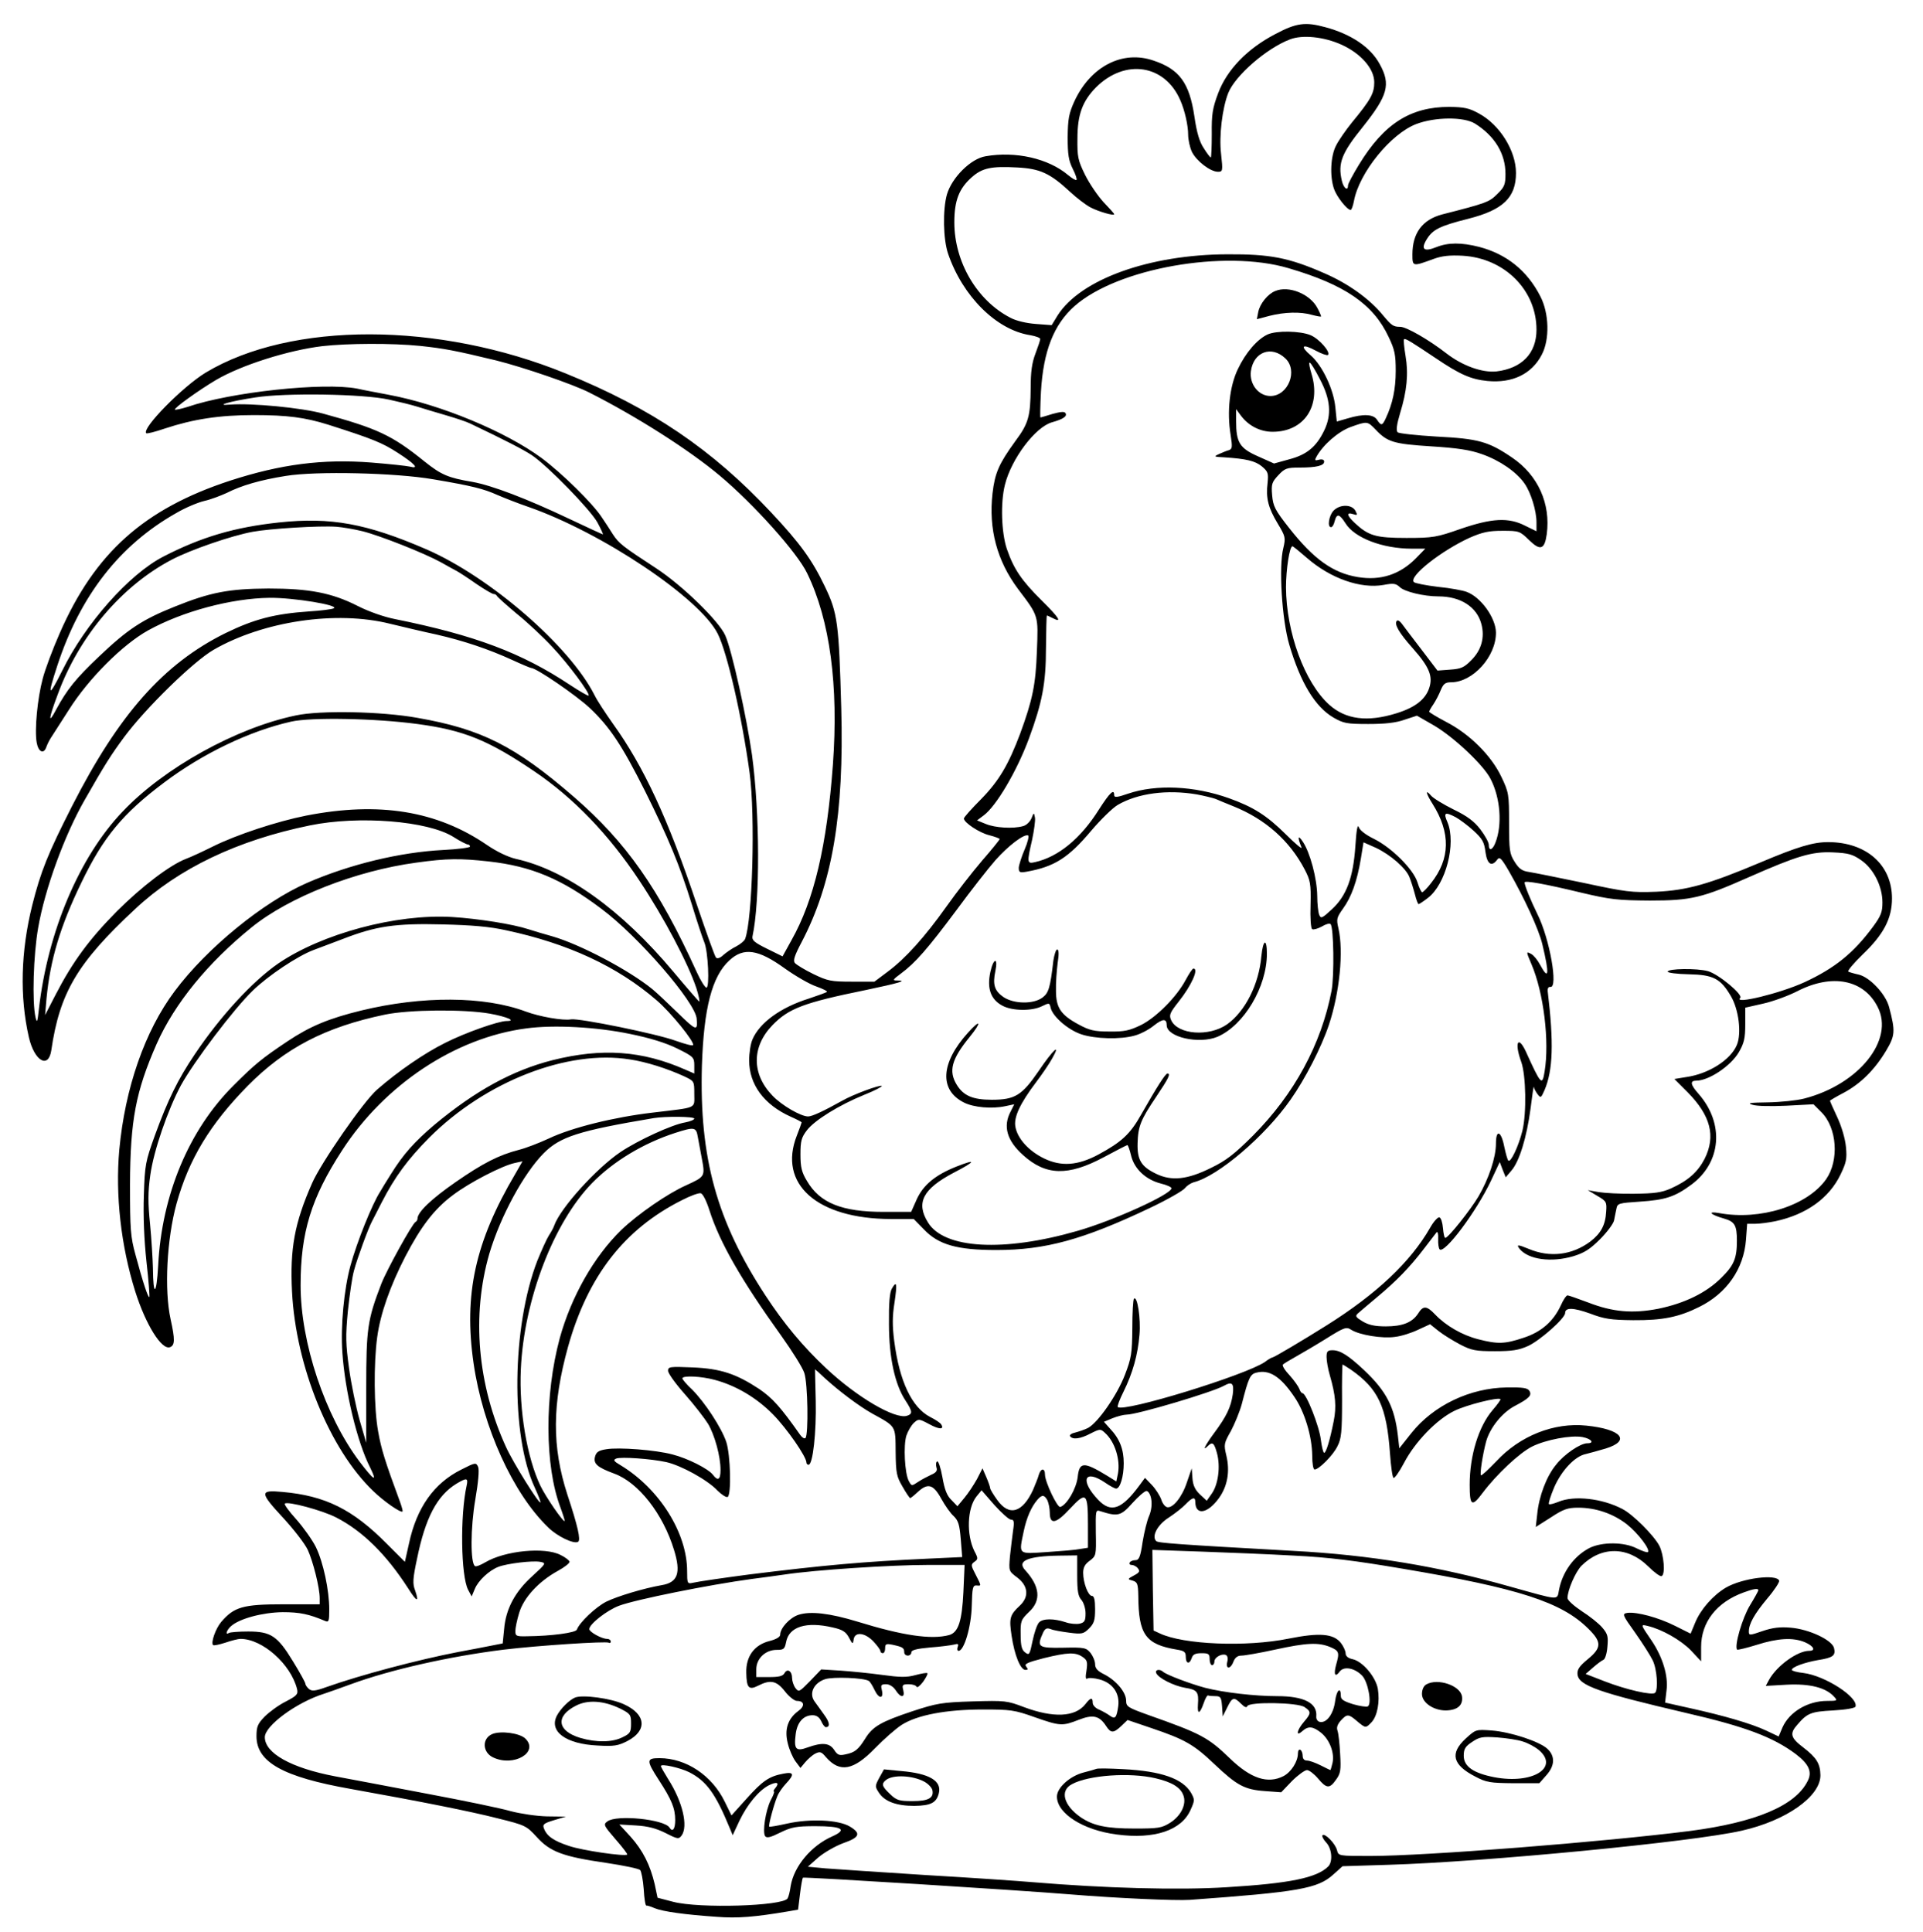 <?xml version="1.0" standalone="no"?>
<!DOCTYPE svg PUBLIC "-//W3C//DTD SVG 20010904//EN"
 "http://www.w3.org/TR/2001/REC-SVG-20010904/DTD/svg10.dtd">
<svg version="1.0" xmlns="http://www.w3.org/2000/svg"
 width="806pt" height="810pt" viewBox="0 0 806 810"
 preserveAspectRatio="xMidYMid meet">
<g transform="translate(0,810) scale(0.1,-0.1)"
fill="#000000" stroke="none">
<path d="M5345 7957 c-117 -61 -202 -149 -239 -247 -24 -64 -28 -89 -27 -172
0 -54 -2 -98 -4 -98 -3 0 -16 17 -29 38 -18 26 -30 65 -40 135 -21 140 -63
197 -171 233 -130 45 -264 -24 -332 -171 -23 -51 -27 -73 -28 -150 0 -72 4
-98 21 -132 12 -23 19 -45 16 -47 -3 -3 -18 6 -35 20 -83 70 -220 101 -346 79
-62 -10 -141 -89 -162 -160 -18 -64 -16 -188 5 -249 61 -178 202 -319 344
-341 23 -4 42 -11 42 -16 0 -5 -9 -32 -20 -61 -15 -39 -20 -78 -20 -143 -1
-121 -9 -150 -65 -225 -68 -94 -85 -132 -95 -218 -17 -150 19 -283 107 -401
87 -115 85 -109 79 -261 -5 -140 -18 -203 -70 -345 -49 -130 -88 -197 -163
-274 -40 -40 -73 -77 -73 -82 0 -17 65 -60 106 -70 24 -6 44 -14 44 -16 0 -3
-33 -44 -74 -91 -41 -48 -108 -134 -149 -192 -91 -128 -172 -218 -246 -273
l-56 -42 -95 0 c-87 0 -101 3 -161 32 -37 18 -71 39 -77 46 -9 10 -2 31 28 88
129 246 178 537 166 979 -10 359 -15 400 -69 512 -53 111 -104 181 -223 308
-250 267 -502 438 -864 585 -532 217 -1150 218 -1508 3 -97 -59 -269 -234
-249 -254 3 -3 38 6 79 20 118 39 228 56 372 56 141 0 215 -10 311 -40 188
-60 227 -76 292 -118 73 -47 92 -69 51 -58 -13 3 -85 11 -161 17 -204 16 -381
-7 -593 -76 -360 -118 -567 -303 -714 -640 -29 -66 -61 -151 -71 -190 -22 -82
-35 -216 -25 -269 7 -38 29 -49 40 -18 3 9 11 26 18 37 7 11 42 65 77 120 82
130 225 273 331 332 144 80 349 135 510 137 100 1 294 -31 269 -44 -8 -4 -54
-10 -104 -13 -144 -10 -229 -32 -350 -91 -259 -128 -447 -340 -644 -727 -100
-197 -130 -271 -166 -414 -48 -193 -53 -383 -14 -553 23 -100 82 -134 94 -55
35 241 109 367 351 592 182 171 430 289 733 351 205 42 494 19 601 -48 28 -18
56 -32 61 -32 5 0 9 -4 9 -9 0 -4 -51 -11 -112 -14 -180 -9 -392 -60 -571
-138 -183 -80 -420 -273 -555 -454 -125 -167 -208 -406 -232 -665 -17 -189 7
-403 67 -594 44 -139 111 -247 146 -233 20 8 21 31 2 117 -27 123 -16 336 25
485 52 187 141 333 298 493 157 159 326 247 576 299 102 21 331 23 439 4 72
-13 113 -31 70 -31 -34 0 -173 -49 -256 -91 -89 -44 -200 -121 -286 -196 -57
-49 -236 -308 -273 -393 -74 -168 -93 -275 -84 -455 16 -313 158 -661 340
-835 44 -43 116 -93 123 -86 2 2 -3 20 -11 42 -62 168 -78 219 -91 293 -18 98
-19 287 -4 396 13 97 54 214 118 338 65 125 121 199 199 257 68 52 207 124
260 135 l32 7 -31 -54 c-167 -283 -216 -504 -174 -793 39 -268 165 -546 313
-688 37 -37 108 -71 125 -60 12 7 -1 65 -45 198 -65 201 -64 378 3 620 83 296
236 493 477 614 35 18 70 31 79 29 9 -2 24 -32 37 -73 43 -134 133 -291 301
-525 45 -63 89 -133 96 -155 15 -43 18 -259 5 -273 -5 -4 -14 2 -22 13 -83
118 -116 154 -171 192 -97 64 -162 86 -280 91 -95 4 -103 3 -103 -14 0 -11 32
-55 71 -99 39 -44 82 -100 97 -124 28 -48 52 -136 52 -193 0 -41 -11 -48 -32
-20 -19 25 -106 69 -169 85 -70 19 -226 31 -278 22 -32 -5 -42 -12 -47 -31 -8
-30 10 -45 80 -71 102 -37 205 -169 251 -320 30 -97 16 -137 -53 -148 -74 -13
-184 -46 -231 -69 -45 -23 -113 -88 -123 -117 -4 -13 -105 -27 -210 -28 -44
-1 -48 1 -48 22 0 13 7 47 16 76 19 64 82 132 162 176 29 16 51 33 49 39 -2 6
-19 19 -38 28 -66 34 -232 18 -315 -31 -20 -12 -39 -19 -43 -16 -20 12 -19
162 1 278 13 76 17 125 12 138 -9 19 -11 19 -70 -11 -115 -57 -188 -160 -220
-311 l-17 -76 -76 76 c-143 144 -257 201 -437 217 -97 9 -97 -1 5 -111 43 -47
89 -106 101 -132 22 -48 50 -158 50 -203 l0 -25 -152 0 c-170 0 -207 -11 -261
-74 -24 -29 -44 -87 -34 -97 3 -3 26 2 51 10 26 9 54 16 64 16 92 0 211 -106
237 -210 5 -22 0 -28 -48 -53 -30 -15 -69 -44 -88 -63 -29 -30 -34 -42 -34
-82 0 -109 112 -171 395 -221 290 -52 502 -94 615 -123 117 -29 121 -31 165
-79 56 -62 111 -82 291 -108 73 -11 136 -24 142 -30 5 -5 12 -41 15 -80 2 -38
7 -70 11 -69 3 1 19 -4 35 -11 34 -14 127 -27 259 -36 89 -7 160 -1 302 23
l40 7 8 65 c4 35 10 66 12 69 4 4 902 -52 1120 -70 194 -16 443 -27 502 -23
455 33 536 47 601 106 l39 35 194 6 c401 12 1276 96 1479 143 187 42 331 144
330 233 -1 48 -16 73 -72 116 -53 40 -58 58 -25 95 42 49 57 55 150 60 54 3
92 10 94 16 13 39 -128 130 -218 141 -27 3 -49 9 -49 13 0 12 53 31 109 41 64
10 76 19 68 51 -9 34 -106 79 -182 85 -43 4 -76 0 -117 -14 -55 -19 -58 -19
-58 -2 0 32 23 73 77 138 30 35 52 69 50 75 -10 29 -154 11 -223 -29 -54 -32
-106 -91 -129 -147 l-19 -46 -66 33 c-70 35 -160 59 -199 54 -23 -4 -22 -7 33
-84 31 -44 64 -96 73 -115 18 -36 24 -122 10 -136 -11 -12 -121 13 -211 48
l-80 31 31 27 c17 15 36 29 43 32 7 2 15 26 17 54 4 43 2 54 -21 81 -14 17
-53 48 -86 69 -33 22 -60 46 -60 55 0 33 33 109 58 135 83 83 194 83 280 -2
25 -25 50 -43 56 -41 17 6 10 89 -9 127 -23 44 -112 133 -156 155 -84 44 -201
57 -266 30 -20 -8 -38 -13 -41 -10 -3 3 7 34 22 70 31 71 87 131 133 140 16 4
53 14 83 23 107 33 66 81 -81 96 -135 14 -278 -42 -378 -150 -33 -34 -61 -61
-64 -58 -5 5 7 86 22 142 16 57 67 121 121 149 59 31 72 44 60 63 -7 12 -29
15 -94 14 -155 -2 -308 -75 -401 -192 l-50 -63 -6 53 c-14 120 -48 186 -141
274 -67 63 -101 84 -133 84 -21 0 -25 -5 -25 -28 0 -16 6 -51 14 -78 24 -83
28 -131 16 -191 -16 -81 -32 -133 -40 -133 -4 0 -10 25 -14 55 -6 55 -61 195
-77 195 -4 0 -10 8 -13 18 -4 10 -22 36 -41 57 -20 21 -32 41 -28 45 4 4 29
19 54 33 25 14 83 48 128 76 75 47 84 50 104 37 34 -22 131 -38 184 -30 27 3
70 17 97 30 l50 23 35 -28 c20 -16 61 -41 91 -57 48 -25 66 -28 145 -28 72 0
100 4 140 22 50 23 155 116 155 138 0 24 34 23 104 -2 60 -23 88 -27 181 -28
124 -1 192 13 278 56 115 57 186 160 195 281 l5 67 33 0 c18 0 57 5 86 11 129
28 224 96 272 195 24 50 28 66 23 116 -3 34 -18 85 -36 124 -17 36 -31 68 -31
70 0 1 26 17 59 34 70 38 128 95 176 175 38 64 40 81 13 183 -14 55 -82 127
-129 137 -19 4 -38 10 -42 12 -5 3 22 35 60 72 88 84 123 151 123 235 0 141
-108 236 -268 236 -62 0 -127 -19 -283 -85 -218 -92 -308 -117 -436 -123 -104
-4 -128 -1 -305 37 -106 22 -210 43 -230 46 -29 4 -42 14 -60 43 -21 33 -23
49 -23 162 0 120 -1 128 -32 193 -42 89 -132 179 -230 230 -40 21 -73 41 -73
44 0 2 8 17 18 31 10 15 24 42 31 60 11 26 19 32 43 32 91 0 189 108 188 209
-1 61 -63 148 -123 170 -15 6 -69 16 -120 21 -50 6 -96 15 -101 20 -23 23 114
131 234 186 53 23 79 29 137 29 70 0 73 -1 112 -39 47 -46 65 -40 74 25 17
128 -37 247 -144 320 -101 69 -143 80 -318 89 -84 5 -158 13 -163 18 -7 7 -4
32 10 79 29 94 36 166 23 242 -6 36 -9 67 -6 69 5 5 32 -12 132 -79 102 -69
148 -89 217 -96 105 -10 186 29 228 110 34 64 31 174 -6 245 -55 108 -142 177
-256 207 -75 19 -130 19 -180 -1 -52 -21 -66 -9 -40 33 25 41 55 56 174 86
146 37 200 89 200 192 0 93 -68 202 -155 249 -41 23 -62 27 -124 28 -163 0
-274 -70 -379 -242 -25 -41 -46 -80 -46 -87 0 -26 -19 -12 -26 20 -17 73 -1
115 88 225 105 132 118 178 71 263 -38 71 -120 126 -228 155 -84 23 -122 18
-210 -29z m277 -44 c82 -37 138 -101 138 -158 0 -46 -14 -72 -94 -169 -25 -31
-55 -74 -66 -96 -23 -44 -27 -127 -9 -181 11 -33 55 -89 70 -89 4 0 10 17 14
38 22 118 154 281 261 322 79 30 199 31 246 2 83 -52 128 -126 128 -211 0 -44
-4 -55 -34 -84 -34 -34 -44 -38 -232 -86 -82 -22 -124 -78 -124 -167 0 -52 0
-52 90 -19 33 12 66 16 120 13 176 -10 310 -144 310 -310 0 -99 -61 -162 -168
-175 -60 -6 -143 24 -210 76 -72 56 -167 111 -193 111 -29 0 -36 5 -72 48 -56
69 -147 134 -247 177 -148 65 -227 80 -405 79 -328 -1 -616 -105 -712 -256
l-25 -41 -66 5 c-40 3 -83 13 -107 26 -140 72 -235 234 -235 400 0 92 20 142
73 189 44 39 82 47 191 41 95 -5 137 -24 221 -102 28 -26 66 -55 85 -65 34
-18 100 -37 100 -29 0 3 -20 25 -44 50 -24 26 -59 77 -78 115 -30 61 -33 76
-32 153 0 99 21 156 78 214 122 121 288 96 353 -54 19 -43 33 -106 33 -145 0
-20 7 -53 16 -72 19 -38 77 -83 109 -83 20 0 21 3 13 75 -9 75 5 191 30 255
29 73 161 188 259 225 52 20 142 11 215 -22z m-222 -937 c236 -69 356 -151
420 -288 26 -54 30 -75 30 -143 0 -76 -13 -137 -41 -197 -15 -33 -20 -34 -37
-8 -15 24 -58 26 -124 6 l-45 -13 -6 59 c-7 75 -54 175 -103 218 -47 40 -36
51 21 20 24 -13 47 -21 51 -18 12 12 -37 68 -73 83 -43 18 -142 20 -180 3 -43
-20 -92 -76 -125 -146 -34 -71 -46 -178 -30 -275 8 -51 7 -59 -7 -64 -9 -2
-27 -10 -41 -16 -24 -11 -22 -12 20 -14 93 -6 131 -15 159 -38 26 -22 28 -29
24 -69 -8 -64 3 -105 42 -170 33 -55 34 -60 24 -103 -20 -77 -6 -302 25 -406
47 -159 108 -260 185 -305 42 -24 55 -27 146 -27 69 0 116 5 152 18 l52 17 73
-42 c84 -50 207 -166 236 -224 41 -80 49 -192 20 -266 -12 -32 -28 -37 -28 -9
0 10 -16 39 -35 64 -26 34 -55 56 -113 84 -42 21 -85 47 -94 58 -25 29 -22 10
6 -34 77 -122 75 -231 -6 -333 -16 -21 -33 -38 -37 -38 -4 0 -13 19 -20 42
-17 54 -108 145 -183 182 -33 16 -59 36 -63 49 -5 14 -10 -14 -14 -78 -9 -134
-37 -210 -99 -267 -41 -38 -46 -40 -53 -22 -4 10 -8 46 -8 79 -1 73 -30 181
-60 226 -21 32 -24 21 -6 -23 4 -10 -26 15 -66 55 -80 79 -135 114 -238 151
-146 52 -305 59 -423 19 -46 -16 -58 -17 -58 -6 0 28 -18 11 -63 -59 -77 -123
-171 -200 -269 -222 -34 -8 -34 -2 -12 94 8 38 14 80 12 92 -4 23 -5 23 -15
-3 -7 -15 -22 -29 -35 -32 -42 -12 -118 -7 -156 9 l-37 15 28 21 c52 38 139
185 190 323 55 149 71 231 71 377 1 76 2 138 4 138 2 0 12 -5 24 -11 42 -22
27 2 -45 73 -86 85 -118 133 -147 217 -23 69 -27 194 -8 269 27 109 128 243
198 262 46 13 64 25 56 38 -4 8 -21 6 -54 -3 -26 -8 -49 -15 -51 -15 -2 0 -1
48 2 108 10 171 54 282 141 359 180 159 629 238 896 159z m-3639 -326 c102
-11 145 -19 319 -61 112 -28 323 -100 391 -135 196 -99 419 -241 546 -348 142
-119 325 -323 366 -409 96 -197 132 -471 108 -802 -25 -339 -79 -569 -174
-737 l-37 -67 -65 32 c-53 26 -64 36 -61 52 32 147 31 515 -2 760 -22 156 -84
438 -112 501 -26 60 -180 210 -290 282 -141 92 -156 104 -181 142 -12 19 -33
52 -47 72 -38 58 -165 183 -252 248 -151 111 -422 224 -640 265 -47 9 -107 20
-133 26 -140 27 -529 -14 -712 -77 -26 -8 -49 -13 -52 -11 -5 6 101 82 172
124 107 63 304 125 446 142 107 12 291 13 410 1z m3626 -52 c55 -51 12 -158
-62 -158 -50 0 -89 50 -82 104 11 81 86 109 144 54z m146 -89 c44 -84 49 -148
17 -214 -33 -68 -73 -101 -145 -120 l-65 -18 -67 30 c-77 34 -92 58 -92 148
l0 50 20 -27 c32 -43 81 -68 133 -68 132 0 204 108 163 243 -8 26 -12 47 -8
47 5 0 24 -32 44 -71z m-3903 -84 c41 -9 95 -22 120 -30 25 -8 79 -24 120 -36
41 -12 86 -27 100 -34 153 -73 224 -110 259 -133 67 -45 246 -229 275 -282 15
-28 25 -50 23 -50 -2 0 -67 30 -143 66 -175 83 -321 139 -404 154 -102 17
-131 30 -200 85 -137 111 -199 139 -425 201 -90 25 -303 45 -390 38 -70 -6 -1
14 105 30 126 20 452 15 560 -9z m4136 -126 c49 -52 75 -60 232 -70 111 -7
164 -15 214 -33 74 -26 144 -74 178 -123 27 -39 50 -114 50 -163 l0 -37 -47
23 c-70 36 -140 32 -271 -13 -100 -35 -115 -38 -227 -38 -129 0 -159 9 -217
63 -33 31 -36 46 -7 37 18 -6 20 -5 10 14 -15 27 -64 28 -91 1 -20 -20 -28
-70 -11 -70 5 0 12 11 15 25 9 34 20 31 45 -8 38 -62 156 -107 279 -107 l56 0
-39 -40 c-67 -68 -148 -95 -244 -79 -104 17 -185 75 -288 206 -59 75 -67 91
-71 137 -4 47 -1 55 26 84 27 29 36 32 89 32 71 0 103 8 103 25 0 8 -8 11 -21
8 -18 -5 -20 -3 -11 13 28 50 91 105 143 124 70 25 70 25 105 -11z m-3951
-208 c165 -28 212 -40 270 -66 28 -12 86 -35 130 -50 307 -107 717 -381 793
-531 40 -79 102 -349 134 -584 24 -180 12 -615 -19 -696 -3 -8 -20 -22 -37
-31 -17 -8 -41 -25 -54 -36 -13 -13 -26 -17 -31 -11 -5 5 -41 106 -81 224
-120 358 -222 577 -350 755 -31 44 -67 98 -78 121 -104 206 -438 495 -704 611
-252 109 -402 136 -618 113 -187 -20 -326 -61 -485 -143 -144 -74 -327 -281
-424 -478 -58 -116 -64 -111 -21 20 96 294 261 506 498 640 39 23 92 45 118
51 27 6 69 22 95 34 61 31 140 54 247 71 128 21 460 13 617 -14z m-295 -218
c75 -19 259 -92 328 -130 26 -15 56 -31 67 -37 11 -6 48 -30 82 -54 34 -23 66
-42 72 -42 5 0 11 -3 13 -7 2 -5 39 -38 83 -75 45 -36 112 -99 150 -140 67
-71 160 -196 152 -204 -2 -2 -37 18 -78 45 -202 134 -397 208 -734 276 -46 9
-111 32 -156 55 -108 55 -203 73 -374 73 -167 -1 -244 -16 -393 -76 -135 -54
-196 -94 -317 -209 -98 -93 -134 -138 -180 -223 -34 -65 -32 -39 7 64 89 244
268 455 478 565 78 41 251 101 340 117 71 13 278 26 350 21 25 -2 74 -10 110
-19z m3958 -112 c99 -86 225 -130 321 -113 42 8 52 6 68 -9 19 -19 100 -39
162 -39 93 0 161 -44 180 -116 15 -56 0 -110 -43 -152 -29 -30 -43 -36 -88
-39 l-53 -4 -67 88 c-37 48 -74 97 -82 108 -8 11 -17 17 -21 13 -13 -13 8 -50
66 -115 70 -79 86 -118 69 -168 -16 -47 -59 -81 -137 -105 -122 -38 -213 -26
-282 36 -103 93 -180 303 -181 492 0 75 15 172 27 172 3 0 30 -22 61 -49z
m-3842 -276 c54 -13 142 -34 194 -45 113 -26 218 -61 318 -107 39 -18 75 -33
78 -33 22 0 188 -114 245 -167 85 -80 136 -157 233 -350 97 -195 145 -310 196
-475 22 -73 46 -144 52 -158 16 -38 23 -190 9 -190 -6 0 -25 30 -42 68 -158
347 -294 541 -513 731 -247 214 -388 285 -657 332 -150 27 -407 32 -509 10
-250 -52 -553 -220 -726 -403 -181 -189 -314 -503 -351 -828 -6 -55 -8 -60
-14 -35 -15 65 -9 263 11 376 28 162 110 387 194 534 86 151 111 190 167 266
90 121 288 315 374 365 208 120 514 166 741 109z m114 -420 c195 -26 297 -68
489 -198 166 -112 314 -267 440 -457 105 -158 205 -348 240 -453 10 -32 15
-57 11 -55 -3 2 -52 58 -108 125 -218 260 -449 426 -661 473 -33 8 -79 30
-120 58 -209 143 -452 183 -758 123 -121 -24 -292 -80 -392 -130 -42 -21 -92
-44 -111 -51 -68 -26 -186 -116 -290 -220 -115 -116 -185 -211 -255 -346 l-46
-89 6 70 c16 163 57 301 146 485 92 191 173 289 346 419 163 123 360 217 533
256 83 19 354 14 530 -10z m3266 -295 c32 -6 68 -15 79 -19 11 -5 45 -19 75
-31 134 -54 235 -144 298 -264 24 -46 27 -60 25 -148 -2 -55 1 -100 7 -103 6
-3 23 2 40 11 16 10 33 15 37 10 13 -13 16 -215 4 -279 -43 -224 -156 -433
-329 -607 -78 -78 -113 -105 -175 -135 -100 -50 -167 -57 -232 -25 -62 30 -79
58 -77 128 2 71 13 98 79 196 51 76 61 96 46 96 -9 -1 -44 -56 -110 -172 -46
-82 -82 -115 -178 -167 -87 -47 -157 -52 -229 -17 -64 31 -111 83 -120 132 -8
40 19 98 87 188 25 33 55 77 67 99 39 69 3 36 -57 -53 -70 -102 -99 -120 -196
-120 -80 0 -119 17 -147 63 -35 57 -22 107 54 200 52 64 47 78 -7 18 -115
-127 -121 -241 -16 -293 40 -20 116 -27 172 -15 l38 8 -15 -30 c-33 -62 -16
-122 52 -183 95 -86 188 -89 338 -9 52 28 97 51 99 51 3 0 10 -20 16 -45 14
-56 62 -100 124 -116 25 -6 45 -15 45 -20 0 -25 -244 -136 -395 -179 -309 -89
-557 -75 -625 35 -52 83 -22 141 107 209 93 48 98 60 12 26 -88 -35 -138 -76
-166 -136 l-24 -54 -115 0 c-175 0 -268 37 -322 130 -22 36 -27 58 -27 111 0
56 4 71 27 101 32 42 135 106 241 149 43 17 75 34 73 37 -7 6 -121 -36 -166
-62 -77 -43 -126 -66 -143 -66 -30 0 -110 46 -149 87 -88 91 -88 205 0 296 68
70 131 94 391 147 142 30 177 40 131 40 -20 0 -19 3 16 29 61 45 113 105 233
266 61 83 134 176 163 209 54 61 120 111 137 104 5 -1 -1 -28 -14 -58 -13 -30
-24 -65 -25 -77 0 -20 4 -22 33 -17 117 21 175 58 271 172 39 46 89 95 111
108 84 49 207 65 331 44z m1086 -96 c16 -9 50 -34 74 -56 37 -34 45 -48 50
-89 7 -52 26 -64 49 -33 10 14 17 8 49 -47 66 -115 125 -244 140 -305 31 -129
28 -157 -9 -88 -10 19 -27 40 -37 45 -22 12 -22 11 1 -43 51 -119 76 -323 55
-450 -10 -61 -15 -56 -79 85 -33 70 -48 35 -19 -44 20 -56 23 -214 5 -289 -16
-64 -49 -135 -59 -125 -4 4 -11 30 -17 58 -13 67 -35 75 -35 13 0 -58 -30
-147 -73 -221 -33 -56 -126 -173 -139 -174 -4 -1 -8 18 -10 41 -2 23 -8 43
-15 45 -6 2 -24 -17 -39 -44 -82 -143 -225 -278 -434 -409 -97 -61 -220 -134
-226 -134 -3 0 -18 -8 -32 -19 -80 -55 -593 -213 -617 -189 -3 3 8 32 24 64
39 79 60 155 67 239 6 67 -9 165 -23 151 -4 -3 -7 -59 -7 -124 -1 -105 -4
-125 -31 -195 -32 -84 -113 -201 -155 -223 -14 -7 -38 -15 -53 -19 -15 -3 -25
-10 -22 -15 10 -16 43 -12 86 11 40 20 42 20 61 2 41 -37 64 -111 54 -169 l-7
-34 -37 23 c-100 61 -118 60 -125 -5 -6 -49 -45 -116 -73 -125 -12 -4 -64 105
-64 135 0 29 -17 29 -26 0 -3 -13 -15 -41 -24 -63 -44 -96 -100 -113 -150 -43
-16 22 -30 45 -30 50 0 5 -7 25 -16 46 l-16 37 -23 -45 c-14 -25 -37 -60 -53
-79 l-29 -35 -25 26 c-19 18 -29 44 -38 96 -7 39 -17 69 -22 66 -5 -3 -6 -14
-3 -25 5 -14 -1 -22 -22 -31 -15 -7 -40 -20 -55 -30 -27 -18 -27 -18 -39 4
-17 32 -23 149 -10 190 7 20 21 44 32 54 19 17 21 17 64 -6 42 -23 64 -23 50
-1 -3 6 -24 20 -46 31 -77 40 -129 149 -151 319 -8 63 -8 103 1 159 12 82 10
96 -11 60 -9 -16 -13 -61 -12 -148 0 -140 25 -255 70 -322 29 -45 30 -55 5
-63 -50 -15 -209 78 -338 199 -98 92 -177 187 -255 306 -204 312 -277 576
-266 963 8 241 42 374 115 441 60 56 121 47 233 -34 45 -32 104 -66 131 -75
28 -10 48 -20 45 -23 -4 -3 -37 -15 -76 -28 -118 -37 -206 -101 -236 -171 -8
-18 -14 -57 -14 -88 0 -102 63 -186 174 -236 25 -11 46 -22 46 -24 0 -2 -9
-27 -20 -55 -80 -203 84 -349 393 -350 l97 0 43 -44 c61 -64 139 -86 303 -86
205 0 363 43 643 176 74 35 140 73 147 83 8 10 24 21 37 25 102 25 299 193
406 346 62 88 130 221 161 314 45 135 62 308 40 404 -9 39 -8 45 19 83 35 48
59 114 75 210 l11 68 52 -23 c61 -29 127 -86 141 -124 6 -15 16 -46 22 -69 6
-24 13 -43 16 -43 3 0 21 12 39 26 75 57 119 228 82 317 -18 41 -11 45 35 21z
m1699 -180 c52 -36 89 -109 89 -177 0 -40 -6 -56 -39 -101 -82 -111 -160 -174
-287 -233 -102 -47 -300 -95 -270 -66 13 13 -90 99 -135 112 -47 13 -169 11
-169 -2 0 -5 39 -10 88 -11 103 -2 134 -18 177 -92 33 -56 45 -156 25 -204
-26 -63 -119 -122 -213 -135 l-49 -8 56 -56 c96 -98 118 -183 71 -278 -29 -56
-69 -92 -142 -125 -39 -17 -68 -21 -153 -22 -58 -1 -125 3 -150 7 l-45 8 40
-24 c38 -22 40 -26 37 -66 -3 -56 -22 -91 -66 -125 -76 -57 -169 -69 -259 -31
-46 19 -53 19 -37 -1 37 -44 132 -57 224 -30 46 14 70 29 112 71 29 29 56 65
59 79 3 14 7 37 10 49 4 23 10 24 99 30 106 7 146 20 215 71 126 93 139 256
31 380 -35 39 -38 56 -10 56 52 0 144 61 178 119 22 38 27 58 27 117 l0 70 75
17 c41 9 106 33 143 52 146 75 279 49 337 -66 71 -138 -79 -325 -308 -384 -31
-8 -99 -15 -152 -16 -76 -1 -89 -3 -65 -10 17 -6 78 -7 143 -4 l113 6 33 -33
c66 -66 75 -202 20 -281 -78 -111 -276 -174 -449 -142 -51 9 -36 -7 21 -23 45
-13 54 -28 54 -93 0 -73 -12 -103 -65 -155 -63 -63 -153 -107 -264 -130 -108
-21 -191 -14 -294 26 -43 16 -82 30 -87 30 -5 0 -18 -19 -28 -42 -31 -67 -82
-112 -157 -136 -78 -26 -107 -27 -189 -6 -67 17 -135 56 -181 104 -35 37 -50
38 -71 4 -25 -38 -66 -54 -136 -54 -46 0 -72 6 -97 21 -28 17 -32 22 -20 33 8
7 43 37 79 67 83 69 140 128 198 204 25 33 49 64 53 69 5 5 8 -7 7 -27 -1 -21
2 -40 6 -44 20 -21 154 158 215 287 l37 79 12 -32 13 -32 23 27 c34 38 65 140
81 260 7 57 13 98 14 92 0 -5 7 -19 15 -30 14 -18 15 -17 30 17 35 83 39 197
13 414 -1 12 3 19 11 18 34 -7 -2 202 -55 307 -26 53 -53 118 -53 131 0 9 85
-6 238 -43 122 -29 153 -32 287 -33 173 0 219 11 415 98 202 89 264 108 352
104 66 -3 83 -8 119 -33z m-5753 -5 c179 -20 306 -73 472 -198 156 -116 394
-392 400 -461 5 -54 -2 -51 -77 22 -43 42 -91 87 -108 101 -99 81 -305 189
-420 222 -33 9 -79 23 -101 30 -64 21 -208 44 -319 51 -235 14 -546 -70 -729
-195 -108 -75 -242 -220 -350 -381 -70 -104 -112 -189 -167 -340 -39 -109 -42
-122 -46 -250 -3 -88 1 -185 11 -279 9 -79 14 -146 12 -148 -5 -5 -28 65 -58
177 -21 76 -23 107 -23 295 1 269 24 390 112 590 75 169 215 340 398 488 157
127 437 237 690 271 129 18 185 18 303 5z m75 -289 c257 -55 465 -151 629
-293 58 -49 160 -175 153 -188 -3 -4 -35 5 -72 18 -78 29 -407 96 -440 90 -33
-6 -131 11 -190 33 -174 65 -434 66 -689 4 -135 -33 -213 -65 -309 -129 -106
-71 -136 -95 -226 -185 -187 -186 -301 -458 -316 -755 -7 -126 -21 -133 -22
-11 -1 39 -6 122 -12 185 -9 88 -9 135 1 205 14 102 73 273 128 376 55 100
222 321 302 398 65 63 188 145 255 170 17 6 71 27 122 46 139 54 220 66 418
61 122 -3 197 -9 268 -25z m517 -434 c84 -17 149 -37 198 -61 69 -34 72 -38
72 -71 l0 -34 -37 16 c-181 80 -349 92 -557 40 -169 -43 -323 -128 -494 -270
-86 -73 -132 -125 -183 -207 -19 -30 -40 -64 -46 -75 -33 -51 -97 -210 -124
-309 -27 -98 -42 -253 -34 -365 11 -162 62 -376 117 -483 31 -63 15 -53 -45
26 -145 193 -247 499 -247 739 0 221 44 366 174 566 178 275 474 472 771 511
116 16 296 6 435 -23z m0 -107 c68 -10 156 -38 228 -71 42 -20 42 -20 42 -74
0 -63 16 -55 -175 -78 -162 -19 -340 -63 -436 -109 -41 -19 -96 -40 -124 -47
-85 -22 -151 -56 -265 -135 -101 -70 -160 -126 -160 -153 0 -6 -4 -12 -8 -14
-13 -5 -122 -203 -144 -260 -58 -151 -63 -188 -63 -435 l0 -231 -28 96 c-15
54 -35 150 -44 216 -14 102 -15 135 -5 240 7 66 18 144 26 171 13 49 59 175
75 205 4 8 23 44 41 80 55 107 109 180 199 271 236 236 580 370 841 328z m270
-248 c0 -5 -17 -12 -38 -16 -55 -9 -198 -75 -271 -124 -102 -69 -252 -235
-278 -308 -3 -10 -14 -29 -23 -43 -9 -14 -30 -61 -48 -105 -107 -277 -112
-733 -11 -950 15 -33 26 -61 24 -63 -6 -7 -115 168 -144 232 -120 262 -145
552 -70 811 46 155 143 335 228 421 69 69 146 94 461 147 49 8 170 7 170 -2z
m15 -78 c4 -21 11 -60 16 -86 15 -79 15 -79 -66 -116 -78 -35 -201 -120 -271
-187 -115 -112 -210 -280 -258 -454 -64 -238 -63 -535 3 -709 11 -30 19 -56
18 -57 -6 -6 -80 102 -102 148 -56 117 -90 317 -82 488 13 291 137 615 299
781 89 91 215 167 348 210 81 26 88 25 95 -18z m2738 -975 c114 -80 149 -154
163 -351 4 -54 10 -100 15 -102 4 -3 24 25 44 63 46 88 137 182 211 218 51 25
183 58 193 49 2 -2 -13 -23 -33 -46 -59 -69 -96 -191 -96 -313 0 -89 9 -95 55
-33 58 77 153 166 206 193 58 29 164 49 212 40 37 -7 52 -26 20 -26 -29 0 -97
-46 -131 -90 -40 -48 -72 -133 -79 -208 l-6 -53 63 40 c53 35 71 41 115 41 74
0 146 -25 203 -69 48 -38 100 -107 89 -117 -3 -3 -23 4 -46 15 -53 28 -147 28
-199 2 -65 -34 -114 -101 -128 -178 -8 -42 4 -42 -204 16 -299 85 -588 133
-910 150 -486 27 -566 33 -574 41 -20 20 5 68 52 98 26 17 58 42 71 56 29 30
41 33 41 9 1 -57 52 -48 99 17 36 50 47 112 31 179 -11 46 -10 51 19 102 16
30 37 81 46 114 28 109 35 125 61 131 54 14 101 -16 158 -100 44 -63 75 -166
76 -248 0 -32 4 -58 10 -58 18 0 78 60 96 98 16 31 19 60 19 190 -1 83 1 152
2 152 2 0 18 -10 36 -22z m-2207 -34 c60 -55 144 -118 199 -149 102 -56 98
-50 99 -161 1 -89 4 -104 29 -146 15 -27 30 -48 32 -48 2 0 16 11 31 25 43 40
66 33 99 -27 16 -29 39 -62 53 -74 19 -19 24 -36 29 -97 l6 -74 -149 -7 c-263
-12 -431 -27 -744 -66 -106 -14 -211 -29 -237 -35 -22 -5 -23 -2 -23 49 0 161
-117 346 -279 444 -29 17 -32 22 -18 28 21 8 146 -1 210 -15 62 -14 173 -75
214 -119 18 -18 37 -30 43 -27 16 10 12 176 -6 231 -21 61 -90 166 -143 219
-23 21 -41 43 -41 47 0 13 80 9 135 -6 90 -24 176 -75 245 -145 58 -59 140
-177 140 -202 0 -5 4 -9 9 -9 18 0 33 136 30 268 -2 72 -3 132 -3 132 1 0 19
-16 40 -36z m1711 -69 c-8 -54 -26 -92 -78 -162 -37 -50 -52 -80 -27 -55 20
20 27 14 39 -30 15 -56 5 -131 -22 -169 l-21 -30 -29 27 c-20 19 -29 38 -31
68 l-3 41 -20 -58 c-20 -62 -59 -110 -83 -105 -9 2 -20 16 -25 33 -6 16 -23
43 -39 60 l-29 30 -22 -30 c-75 -102 -120 -119 -174 -62 -78 82 -58 131 29 72
20 -14 41 -25 46 -25 17 0 32 51 32 106 0 59 -17 103 -58 146 l-25 28 36 15
c20 8 47 15 59 15 44 0 360 94 408 121 34 19 43 11 37 -36z m-3211 -382 c-28
-127 -24 -379 6 -437 l15 -28 13 31 c14 35 60 78 99 93 36 14 143 27 175 21
26 -5 26 -6 -33 -60 -72 -65 -111 -137 -118 -222 l-6 -60 -51 -10 c-28 -6 -89
-17 -136 -26 -170 -33 -408 -96 -552 -147 -47 -17 -61 -18 -73 -8 -8 7 -15 17
-15 22 0 5 -23 47 -52 94 -65 107 -93 125 -188 125 -39 0 -75 -3 -80 -6 -17
-11 -11 11 8 28 35 32 133 58 217 59 71 0 110 -8 178 -37 15 -6 17 -1 17 48 0
81 -25 198 -56 262 -15 30 -52 82 -82 116 -30 33 -52 63 -48 66 11 11 157 -28
215 -58 111 -57 210 -155 301 -296 37 -59 48 -62 30 -10 -11 28 -10 49 8 133
35 172 84 265 166 315 42 25 49 24 42 -8z m2281 -143 c13 0 15 -8 9 -47 -4
-27 -9 -75 -13 -108 -5 -61 -5 -61 31 -88 46 -35 50 -81 10 -118 -42 -39 -45
-53 -34 -126 12 -81 37 -143 58 -143 11 0 12 3 3 14 -9 11 4 17 73 35 102 25
134 26 164 5 19 -13 21 -21 16 -56 -5 -29 -4 -39 4 -34 6 4 29 2 51 -4 55 -15
85 -58 78 -112 -7 -49 -13 -56 -35 -40 -9 7 -29 18 -44 25 -16 6 -28 19 -28
29 0 24 -9 23 -31 -6 -43 -54 -134 -58 -257 -12 -71 27 -80 28 -215 24 -130
-4 -151 -8 -252 -41 -132 -44 -167 -64 -198 -114 -30 -48 -44 -59 -83 -67 -26
-6 -34 -3 -48 19 -19 29 -50 32 -111 10 -49 -18 -58 -8 -50 55 6 50 32 80 71
80 16 0 28 -8 36 -25 6 -14 15 -25 19 -25 19 0 17 20 -6 51 -13 19 -32 44 -41
57 -24 33 -4 77 44 93 33 11 162 6 183 -7 5 -2 16 -20 25 -39 18 -38 39 -37
30 1 -5 20 -3 24 18 24 14 0 30 -10 40 -25 21 -33 40 -33 32 0 -6 22 -3 25 23
25 16 0 31 -5 33 -11 2 -5 14 4 27 21 12 17 21 34 18 36 -2 3 -25 -1 -51 -8
-37 -10 -64 -9 -138 1 -51 7 -130 15 -175 18 l-81 5 -47 -49 c-45 -46 -47 -47
-61 -29 -8 11 -14 30 -14 42 0 29 -20 42 -32 20 -7 -12 -23 -16 -63 -16 l-55
0 0 33 c0 44 38 81 85 81 30 0 34 3 40 33 12 64 84 87 195 61 41 -9 55 -18 68
-42 15 -29 17 -30 20 -8 5 33 47 29 83 -9 16 -17 29 -35 29 -40 0 -5 5 -9 10
-9 6 0 10 9 10 21 0 18 4 20 33 14 41 -9 47 -13 47 -31 0 -8 7 -14 15 -14 8 0
15 6 15 14 0 9 22 15 78 20 42 3 87 9 100 12 18 5 21 3 16 -10 -3 -9 -2 -16 4
-16 23 0 53 102 55 188 2 76 4 87 20 86 21 -2 21 -3 -4 46 -20 38 -20 42 -5
53 16 11 16 15 0 45 -34 69 -30 179 8 228 l22 27 54 -62 c30 -33 61 -61 69
-61z m588 87 c4 -21 1 -48 -8 -70 -9 -19 -21 -69 -28 -111 -9 -62 -15 -76 -30
-76 -10 0 -21 -4 -24 -10 -3 -5 0 -10 8 -10 8 0 20 -6 26 -14 10 -12 7 -18
-16 -30 -28 -15 -28 -16 -5 -22 19 -6 22 -13 23 -63 1 -163 30 -204 162 -226
31 -5 37 -10 37 -30 0 -30 16 -33 25 -5 5 15 15 20 41 20 30 0 34 -3 34 -25 0
-14 5 -25 10 -25 6 0 10 7 10 15 0 17 29 34 47 28 8 -3 11 -14 7 -29 -8 -32
14 -32 26 1 7 17 17 25 34 25 13 0 76 11 140 25 133 29 182 31 231 11 38 -16
40 -23 25 -75 -11 -41 -4 -54 15 -28 18 24 64 15 95 -18 24 -26 41 -117 23
-128 -5 -3 -33 1 -61 9 -39 12 -52 20 -52 34 0 42 -18 26 -24 -21 -7 -54 -36
-93 -64 -87 -10 2 -16 12 -15 23 5 56 -51 85 -164 85 -93 0 -224 15 -302 35
-63 17 -161 54 -176 67 -14 13 -35 9 -29 -5 8 -21 74 -54 121 -62 51 -8 58
-17 54 -70 -3 -44 8 -41 25 8 6 18 14 31 17 30 4 -2 18 -3 31 -3 22 0 25 -5
28 -42 l3 -43 19 38 c21 43 28 45 58 15 14 -14 23 -18 26 -10 6 19 212 16 240
-4 28 -19 28 -26 -3 -62 -30 -35 -35 -64 -7 -39 26 23 45 21 81 -8 35 -30 55
-84 46 -125 -4 -17 -8 -30 -9 -30 -1 0 -19 9 -41 20 -22 11 -47 20 -57 20 -11
0 -18 7 -18 19 0 11 -4 23 -10 26 -5 3 -10 -3 -10 -15 0 -34 -28 -78 -60 -95
-66 -34 -137 -11 -225 74 -91 88 -121 104 -342 182 -86 31 -93 35 -93 60 0 35
-41 84 -91 110 -29 14 -39 26 -39 43 0 13 -9 34 -19 47 -18 22 -26 24 -115 22
-105 -2 -111 3 -85 61 9 20 16 23 33 17 11 -5 47 -11 78 -15 53 -7 60 -5 83
18 21 21 25 35 25 81 0 38 -4 55 -13 55 -16 0 -37 55 -37 97 0 23 8 37 28 51
26 20 27 22 25 117 -1 95 -1 97 20 90 72 -23 85 -20 133 34 25 28 52 51 59 51
8 0 17 -15 20 -33z m-435 -6 c5 -11 10 -34 10 -51 0 -53 26 -48 85 16 68 73
75 67 75 -67 l0 -97 -32 -5 c-18 -4 -81 -9 -140 -13 -123 -8 -118 -13 -97 88
12 57 32 102 57 131 19 22 29 22 42 -2z m1035 -232 c144 -7 255 -21 455 -55
487 -82 665 -140 777 -251 57 -56 57 -80 -3 -129 -35 -29 -44 -43 -42 -63 5
-47 90 -76 453 -161 252 -58 367 -102 462 -173 55 -42 70 -75 49 -114 -52
-103 -218 -172 -491 -208 -362 -46 -1109 -105 -1342 -105 -132 0 -133 0 -139
24 -7 28 -51 73 -61 63 -3 -4 3 -17 15 -30 25 -26 29 -81 9 -101 -48 -48 -162
-71 -425 -87 -203 -13 -512 -4 -812 21 -58 5 -260 19 -450 30 -190 12 -379 25
-420 28 l-74 7 44 39 c25 21 72 48 105 60 69 24 75 41 26 70 -48 28 -166 33
-261 12 -40 -9 -74 -15 -76 -13 -4 4 19 91 34 127 5 14 22 38 36 53 37 39 34
51 -11 42 -59 -11 -87 -30 -154 -105 l-63 -70 -28 57 c-54 111 -162 183 -274
183 -55 0 -56 -9 -3 -91 54 -83 69 -119 69 -169 0 -37 -11 -52 -24 -31 -22 35
-222 55 -260 26 -18 -13 -16 -17 34 -75 29 -33 51 -62 49 -64 -9 -9 -189 17
-244 36 -64 21 -93 41 -105 73 -7 17 -1 22 42 35 l50 15 -79 1 c-44 1 -111 11
-153 22 -41 12 -196 44 -345 72 -148 28 -325 62 -391 74 -184 35 -294 97 -294
164 0 48 133 146 248 182 15 5 64 22 110 39 168 62 418 118 644 146 141 17
429 36 440 29 5 -3 8 0 8 5 0 6 -7 11 -15 11 -23 0 -75 29 -75 41 0 21 74 79
125 98 69 26 378 88 555 112 41 5 104 14 140 19 124 19 446 40 599 40 l154 0
-5 -113 c-6 -123 -21 -170 -60 -181 -75 -20 -195 -2 -383 56 -118 36 -198 45
-248 29 -37 -12 -77 -56 -77 -84 0 -9 -17 -19 -45 -26 -63 -16 -99 -64 -97
-133 1 -64 11 -74 50 -54 51 26 77 21 112 -24 17 -22 40 -40 50 -40 32 0 35
-22 5 -43 -43 -32 -58 -77 -43 -135 6 -26 21 -60 32 -75 l21 -28 20 24 c11 13
30 30 42 36 20 10 26 8 45 -15 58 -66 115 -56 206 38 37 38 87 82 112 98 65
41 186 64 340 64 115 0 132 -2 216 -32 108 -38 117 -38 186 -11 59 23 86 17
114 -26 20 -31 31 -31 64 0 l26 25 100 -34 c139 -47 177 -68 264 -151 94 -89
126 -107 212 -113 l68 -5 45 47 c25 25 54 46 63 46 9 0 30 -16 46 -35 36 -43
49 -44 76 -5 19 26 21 40 17 108 -2 42 -7 86 -11 97 -5 14 0 27 14 43 26 28
32 28 68 -3 36 -30 36 -30 61 -4 24 26 35 85 26 140 -9 50 -64 115 -106 124
-19 4 -29 13 -29 24 0 10 -9 30 -20 44 -31 39 -89 44 -219 18 -178 -36 -441
-25 -540 22 l-26 12 -3 169 -2 169 202 -7 c112 -4 289 -11 393 -17z m-910 -83
c0 -66 4 -88 18 -103 9 -11 17 -35 17 -56 0 -31 -4 -38 -24 -43 -14 -3 -41 -1
-60 6 -49 16 -95 16 -111 -1 -8 -8 -20 -43 -27 -77 -12 -58 -14 -62 -31 -49
-14 10 -19 27 -19 74 -1 58 1 63 35 96 52 48 46 107 -16 175 -36 39 10 59 143
61 l75 1 0 -84z m2855 -62 c0 -3 -16 -32 -35 -63 -32 -52 -67 -172 -54 -186 3
-2 40 7 82 20 88 28 152 32 202 11 37 -16 47 -36 18 -36 -49 0 -135 -62 -168
-121 l-14 -26 88 5 c96 5 163 -12 197 -49 17 -18 16 -19 -28 -19 -81 0 -158
-46 -187 -111 l-16 -38 -53 25 c-62 29 -175 62 -320 94 l-103 23 6 51 c8 61
-16 139 -62 208 -48 70 -48 70 -16 62 59 -14 138 -59 180 -102 l43 -46 0 60
c0 104 65 188 179 229 40 15 61 18 61 9z m-4481 -763 c72 -37 110 -89 170
-235 l12 -29 28 60 c33 69 81 127 123 149 34 17 47 12 28 -11 -7 -8 -10 -15
-6 -15 3 0 -3 -17 -14 -37 -21 -43 -35 -132 -23 -150 7 -9 23 -5 63 15 47 23
67 27 147 27 113 0 136 -14 71 -43 -88 -39 -160 -125 -174 -208 -3 -23 -9 -46
-13 -52 -20 -32 -370 -43 -480 -14 l-65 17 -12 57 c-19 80 -49 141 -102 200
l-46 50 69 -4 c51 -3 85 -12 125 -32 51 -26 55 -26 67 -10 28 39 4 142 -57
237 -16 26 -30 50 -30 54 0 11 81 -7 119 -26z"/>
<path d="M5345 6880 c-31 -12 -64 -53 -71 -87 l-6 -31 53 14 c63 16 130 18
178 4 19 -5 36 -8 38 -7 1 2 -6 19 -16 37 -31 58 -120 94 -176 70z"/>
<path d="M5287 4093 c-10 -119 -68 -233 -144 -287 -76 -53 -206 -43 -234 17
-10 22 -6 31 31 78 54 68 86 139 62 139 -4 0 -18 -21 -32 -47 -38 -72 -124
-158 -188 -190 -48 -23 -69 -28 -132 -27 -64 0 -84 5 -130 30 -74 40 -94 70
-94 141 -1 32 3 84 7 116 6 37 5 57 -2 57 -5 0 -12 -21 -16 -47 -13 -114 -20
-136 -46 -155 -38 -28 -120 -27 -164 3 -37 26 -45 52 -33 109 12 58 -8 55 -21
-4 -15 -69 1 -116 51 -142 41 -22 123 -23 165 -2 31 15 32 15 37 -8 10 -37 74
-92 129 -110 58 -19 163 -22 223 -5 23 6 58 24 79 41 39 31 55 31 55 2 1 -50
136 -80 213 -48 111 48 207 209 207 348 0 67 -16 60 -23 -9z"/>
<path d="M5978 1039 c-11 -6 -18 -22 -18 -40 0 -36 48 -69 100 -69 48 1 72 21
68 57 -5 47 -102 80 -150 52z"/>
<path d="M2410 984 c-24 -10 -61 -47 -76 -76 -34 -66 38 -119 171 -125 69 -4
86 -1 125 19 84 44 78 112 -15 154 -54 25 -173 41 -205 28z m189 -46 c43 -22
46 -25 46 -63 0 -36 -4 -42 -35 -57 -43 -22 -110 -23 -178 -3 -97 29 -105 91
-18 135 50 26 117 21 185 -12z"/>
<path d="M6143 812 c-67 -62 -55 -110 40 -159 47 -25 63 -27 160 -28 l109 0
29 33 c36 40 38 80 5 111 -33 31 -155 71 -234 77 -67 5 -67 4 -109 -34z m239
-12 c21 -6 51 -22 68 -36 87 -74 -27 -144 -186 -114 -88 17 -129 45 -129 90 0
28 6 39 35 58 31 21 43 23 105 19 39 -3 87 -10 107 -17z"/>
<path d="M2063 831 c-44 -19 -41 -77 4 -98 87 -41 193 22 135 79 -23 23 -103
34 -139 19z"/>
<path d="M4595 685 c-5 -2 -29 -9 -53 -15 -58 -15 -112 -64 -112 -101 0 -71
110 -141 251 -159 157 -21 271 17 309 103 18 40 18 43 2 72 -35 59 -124 91
-286 99 -55 3 -105 4 -111 1z m247 -39 c69 -16 106 -38 118 -72 14 -37 -10
-86 -56 -115 -35 -22 -50 -24 -149 -24 -118 0 -173 12 -225 47 -72 50 -89 112
-37 139 70 38 242 50 349 25z"/>
<path d="M3685 647 c-18 -34 -18 -36 -1 -62 24 -37 74 -55 148 -55 70 1 93 13
103 53 13 52 -40 83 -158 93 l-72 7 -20 -36z m190 -16 c16 -9 31 -25 33 -35 7
-33 -17 -46 -83 -46 -56 0 -67 3 -94 29 -34 32 -38 43 -18 59 29 24 113 20
162 -7z"/>
</g>
</svg>
